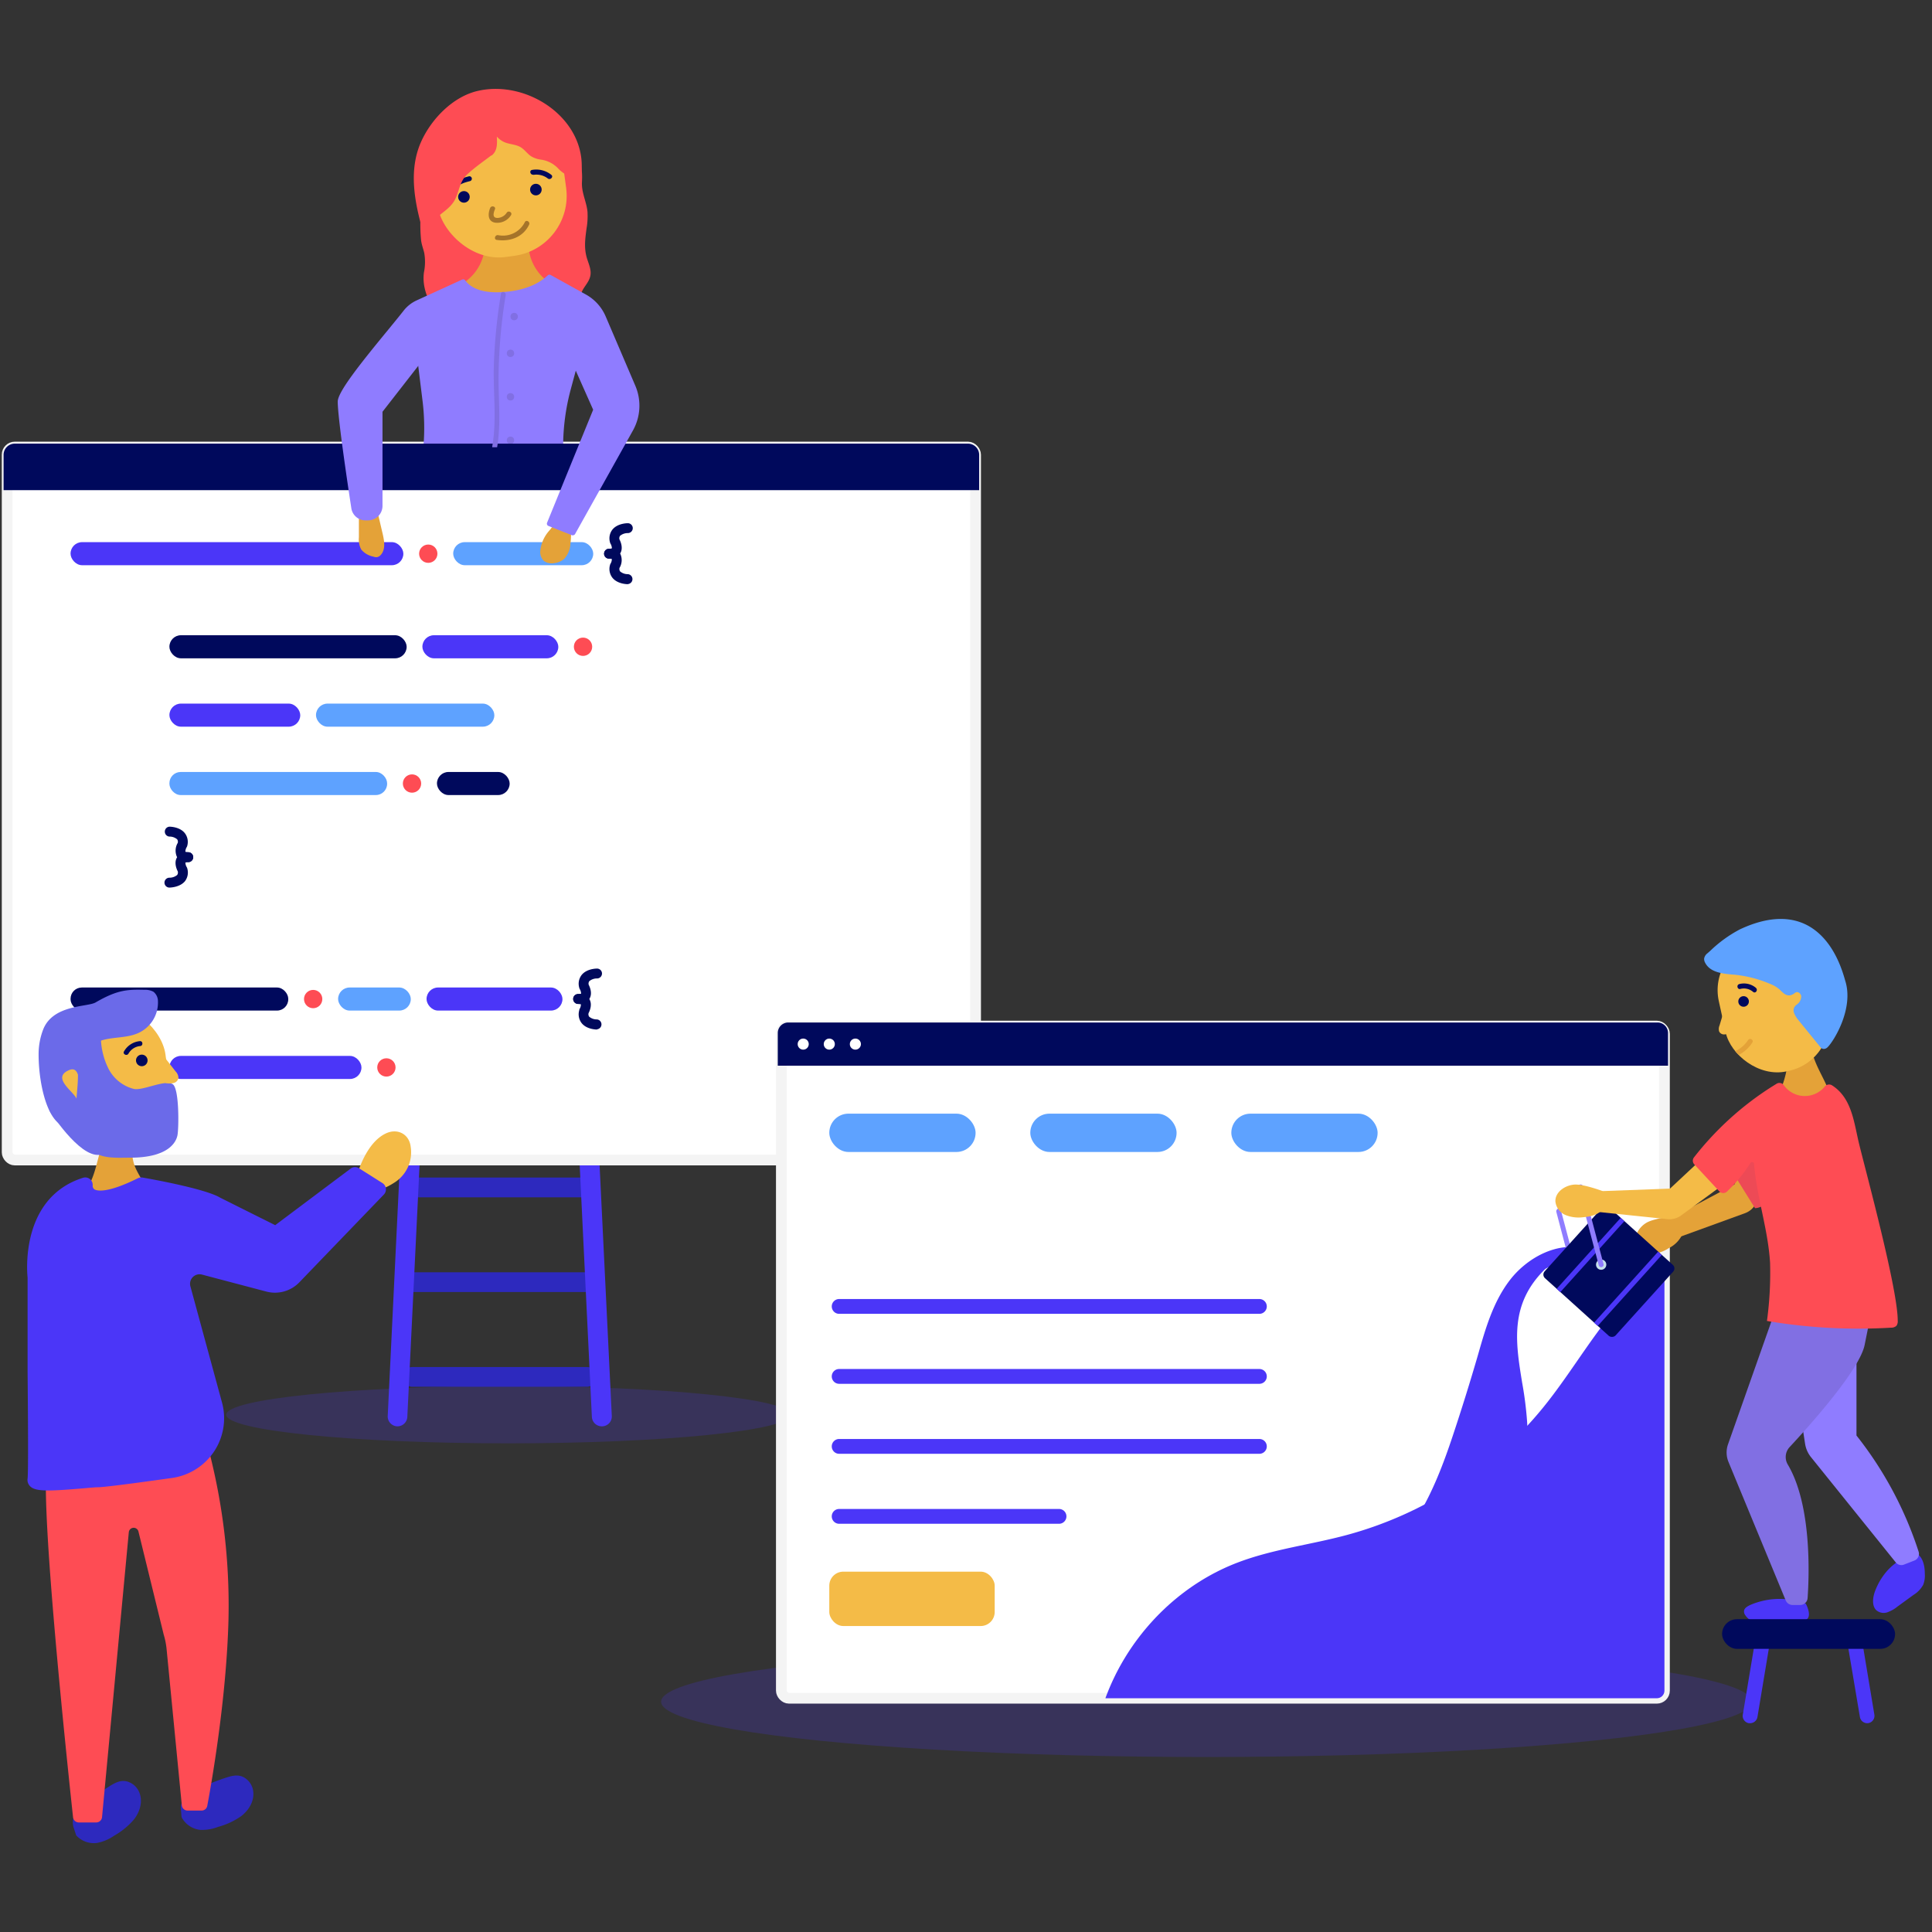 <svg id="Layer_2" data-name="Layer 2" xmlns="http://www.w3.org/2000/svg" xmlns:xlink="http://www.w3.org/1999/xlink" viewBox="0 0 540 540"><rect x="0" y="0" width="540" height="540" fill="#333333" stroke="none"/><defs><style>.cls-1{fill:none;}.cls-2{fill:#e4a238;}.cls-3,.cls-5{fill:#4b36f8;}.cls-4{fill:#8f7cff;}.cls-5{opacity:0.2;}.cls-6{fill:#2d29be;}.cls-7{fill:#fe4c54;}.cls-8{fill:#f4bb47;}.cls-15,.cls-9{fill:#00095c;}.cls-10{fill:#a5742a;}.cls-11,.cls-13{fill:#fff;}.cls-11{stroke:#f4f4f4;stroke-width:3px;}.cls-11,.cls-15{stroke-miterlimit:10;}.cls-12{fill:#5ea2ff;}.cls-14{fill:#816fe3;}.cls-15{stroke:#00095c;stroke-width:2px;}.cls-16{clip-path:url(#clip-path);}.cls-17{fill:#ed4a56;}.cls-18{fill:#c5e0ea;}.cls-19{fill:#6b6ae9;}.cls-20{clip-path:url(#clip-path-2);}</style><clipPath id="clip-path"><rect id="SVGID" class="cls-1" x="218.39" y="286.79" width="246.83" height="187.88" rx="2.13" ry="2.13"/></clipPath><clipPath id="clip-path-2"><rect id="SVGID-2" data-name="SVGID" class="cls-1" x="481.01" y="262.29" width="29.3" height="37.52" rx="14.29" ry="14.29" transform="translate(1040.04 449.39) rotate(167.63)"/></clipPath></defs><title>BSA-CarbonIllustrations-All</title><path class="cls-2" d="M497.86,305.93a25.35,25.35,0,0,0,2.59-10.86,1.91,1.91,0,0,1,.13-.83,1.28,1.28,0,0,1,.6-.51,24.37,24.37,0,0,1,4.32-1.7c.31,5.27,3.69,9.39,5.46,14.21a2.17,2.17,0,0,1,.18,1,1.66,1.66,0,0,1-.37.79,5.84,5.84,0,0,1-2.31,1.7,9.67,9.67,0,0,1-9.07-.75c-.93-.59-1.91-1.8-1.48-3Z"/><path class="cls-2" d="M498.46,306.27a27.35,27.35,0,0,0,2.19-6.48c.09-.48.24-2,.36-2.44.76-3,1.78-3.75,4.68-4.66l-.88-.66c.43,4.28,2.44,7.72,4.24,11.54.87,1.85,2.15,3.37-.1,5.14a7.88,7.88,0,0,1-4.57,1.12c-1.51-.05-4.15-.57-5.19-1.89-.74-.95-.34-1.57-.73-2.36s-1.58-.1-1.19.69c.3.62.06,1.53.66,2.29a6.93,6.93,0,0,0,3.2,2,10.11,10.11,0,0,0,8.51-.69c2.25-1.41,2.42-2.69,1.51-5-1.69-4.37-4.48-8-5-12.84a.7.7,0,0,0-.87-.67c-1.84.57-4.76,1.16-5.47,3.11-.54,1.47-.24,3.41-.53,4.95a26.23,26.23,0,0,1-2.05,6.16C496.89,306.38,498.08,307.08,498.46,306.27Z"/><path class="cls-3" d="M534.78,434.8c-4.84.73-8.79,4.94-10.66,9.82-.68,1.79-1,4.12.29,5.42a3.17,3.17,0,0,0,3.09.61,9.5,9.5,0,0,0,2.88-1.63l4.48-3.26a7.58,7.58,0,0,0,2.68-2.8,7.05,7.05,0,0,0,.45-3.1c0-2-.41-4.1-1.81-5.34Z"/><path class="cls-3" d="M504.72,448.22a20.84,20.84,0,0,0-15.45.34c-.79.36-1.62.84-1.79,1.56a1.73,1.73,0,0,0,.35,1.36c1.44,2.18,4.89,2.88,8,3.13,3.43.28,7.5.05,9.42-2.25C506.29,451.07,504.72,448.22,504.72,448.22Z"/><path class="cls-4" d="M501,380.56l3.53,23a7.91,7.91,0,0,0,1.69,3.77l23.68,29.4a2,2,0,0,0,2.22.6l3-1.17a2,2,0,0,0,1.16-2.4,103.75,103.75,0,0,0-17.39-32.53V357.6Z"/><ellipse class="cls-5" cx="142.1" cy="395.42" rx="78.87" ry="8"/><path class="cls-6" d="M164.05,334.65H115.24a2.76,2.76,0,1,1,0-5.52h48.81a2.76,2.76,0,0,1,0,5.52Z"/><path class="cls-6" d="M164.05,361.13H115.24a2.76,2.76,0,1,1,0-5.52h48.81a2.76,2.76,0,1,1,0,5.52Z"/><path class="cls-6" d="M164.05,387.61H115.24a2.76,2.76,0,1,1,0-5.52h48.81a2.76,2.76,0,0,1,0,5.52Z"/><path class="cls-3" d="M111.09,398.66H111a2.76,2.76,0,0,1-2.63-2.89l8.29-171.31a2.76,2.76,0,1,1,5.52.27L113.85,396A2.76,2.76,0,0,1,111.09,398.66Z"/><path class="cls-3" d="M168.19,398.66a2.77,2.77,0,0,1-2.76-2.63l-8.29-171.3a2.76,2.76,0,1,1,5.52-.27L171,395.77a2.75,2.75,0,0,1-2.62,2.89Z"/><path class="cls-7" d="M118.22,60.62c0,3-.25,6.1.71,9a12.08,12.08,0,0,1,.77,2.81,17.41,17.41,0,0,1-.53,3.84c-.73,4.78,2,9.37,5,13.24,1.9,2.44,4.27,5,7.4,5.25,2.64.23,5.13-1.23,7.77-1.44,2.48-.2,4.91.71,7.38,1a16.39,16.39,0,0,0,7.67-.8c3.45-1.24,6.62-4,7-7.58.24-2-.38-4.24.75-6,.5-.77,1.3-1.32,1.75-2.12,1.15-2-.35-4.41-.94-6.65-1.12-4.24,1.21-8.76.35-13.06-.38-1.87-1.34-3.62-1.48-5.52-.12-1.65.39-3.3.31-5-.12-2.55-1.61-4.81-3.05-6.93s-3-4.34-5.34-5.46C153.82,35.33,117.84,22.37,118.22,60.62Z"/><path class="cls-7" d="M117.53,60.62a46.1,46.1,0,0,0,.18,6.65c.17,1.2.6,2.28.87,3.44a14.64,14.64,0,0,1-.09,5.44c-.53,3.94,1,7.65,3.13,10.9,1.92,3,4.38,6.46,7.76,7.83a7.86,7.86,0,0,0,4.1.45c3.36-.43,5.9-1.66,9.42-1,6.58,1.15,15.77,1.35,18.75-6.27.69-1.76.26-3.35.55-5.14.39-2.41,2.32-3.59,2.79-5.77.34-1.57-.34-3.14-.82-4.59-1-3-.64-5.61-.23-8.69a20.37,20.37,0,0,0,.26-4.74c-.31-2.91-1.7-5.27-1.54-8.28.25-4.68-.73-7.31-3.46-11.17-1.88-2.67-3.88-4.66-7-5.52-6.17-1.73-13.09-2.36-19.31-.5-12,3.56-15.39,15.71-15.37,27a.69.69,0,0,0,1.38,0c0-9.45,2.18-20.22,11.58-24.62,5.69-2.67,12.43-2.49,18.46-1.25a23,23,0,0,1,4.4,1.15c2,.88,3.41,2.69,4.66,4.44a20.25,20.25,0,0,1,3.13,5.44c.74,2.34-.11,4.55.07,6.89a24.08,24.08,0,0,0,1.22,4.59,18,18,0,0,1,0,7.3,22,22,0,0,0,.9,9.8c.81,3-2.32,5.38-2.52,8.52-.16,2.6,0,4.8-1.87,6.9a12.36,12.36,0,0,1-6.83,3.7c-4.46.92-8.53-1.23-12.92-.85-2.8.25-5.52,2-8.41,1.27s-5-3.42-6.66-5.67a25.78,25.78,0,0,1-3.38-5.81c-1.23-3.09-.75-5.4-.43-8.54a11.12,11.12,0,0,0-.73-4.47,33.17,33.17,0,0,1-.68-8.79A.69.69,0,0,0,117.53,60.62Z"/><path class="cls-2" d="M155.28,90.76H128l.19-10.7,1.63-1.16A13.25,13.25,0,0,0,135.55,68a11.53,11.53,0,0,0-.31-2.48H148a10.93,10.93,0,0,0-.3,2.48,13.25,13.25,0,0,0,5.74,10.9l1.63,1.16Z"/><rect class="cls-8" x="121.53" y="29.4" width="36.29" height="42.46" rx="16.92" ry="16.92" transform="translate(-5.53 19.2) rotate(-7.71)"/><circle class="cls-9" cx="129.67" cy="55.03" r="1.62"/><path class="cls-9" d="M131.08,49.28c-1.87.47-3.71,1.07-4.86,2.71-.51.73.68,1.42,1.19.7.91-1.3,2.58-1.71,4-2.08a.69.69,0,0,0-.36-1.33Z"/><circle class="cls-9" cx="149.78" cy="52.99" r="1.62"/><path class="cls-7" d="M138.24,35.07a10.73,10.73,0,0,0-.27,3.57,13,13,0,0,1,.16,2.24,2.38,2.38,0,0,1-1,1.88l.21-.26-6.36,5a10.16,10.16,0,0,0-2.61,2.62c-1,1.61-1,3.62-1.8,5.3-1.79,3.57-7,5-7.71,8.88-2.3-7.89-3.91-16.6-.65-24.14a26.45,26.45,0,0,1,3.64-5.88c3-3.83,7.06-7.15,11.84-8.25a21.09,21.09,0,0,1,6.82-.29,26,26,0,0,1,15.85,7.15c4.16,4.2,6.47,10.38,5.38,16.19a7.17,7.17,0,0,1-5.1-2.4,10.57,10.57,0,0,0-1.71-1.88c-1.57-1.12-3.83-.56-5.57-1.42-1.38-.68-2.22-2.16-3.56-2.93s-3-.74-4.39-1.31a5.68,5.68,0,0,1-3.43-4.27Z"/><path class="cls-7" d="M137.57,34.88c-.35,1.9.39,6.17-1,7.39l1,1,.21-.26a.69.69,0,0,0-1-1c-2.56,2-5.48,3.88-7.79,6.19-1.78,1.78-1.89,3.74-2.74,6-1.61,4.25-6.92,5.4-8.13,9.91h1.33c-2.7-9.47-4.21-19.57,1.88-28.09,2.83-4,6.7-7.63,11.46-9,4.49-1.35,9.6-.64,14,.86a22.09,22.09,0,0,1,11.54,8.67,18.43,18.43,0,0,1,2.54,6.07c.42,1.92,1.13,7.12-2.46,4.77-1.55-1-2.26-2.83-4-3.57-1.27-.54-2.7-.3-4-.73-2.11-.7-3.27-2.81-5.35-3.63-2.92-1.16-5.47-.92-6.45-4.73l-1,.78.31.21c.74.5,1.43-.69.7-1.19l-.31-.21a.69.69,0,0,0-1,.78,6.61,6.61,0,0,0,3.32,4.47c1.5.79,3.35.7,4.81,1.53,1.21.68,2,2,3.18,2.68a7.08,7.08,0,0,0,2.51.83,8.12,8.12,0,0,1,5,2.61,8.59,8.59,0,0,0,5.59,2.6.67.67,0,0,0,.66-.51c2.38-15.47-14.54-27.23-28.89-23.89-7,1.63-13.09,8-15.89,14.44-3.43,7.89-1.7,16.73.57,24.67a.69.69,0,0,0,1.33,0c1.08-4,5.81-5.17,7.65-8.71,1.33-2.58,1.23-5.07,3.57-7.2s4.74-3.73,7.09-5.57l-1-1-.21.26a.69.69,0,0,0,1,1c2.21-2,.85-5.39,1.34-8C139.07,34.38,137.74,34,137.57,34.88Z"/><path class="cls-9" d="M149.06,48.88a5.22,5.22,0,0,1,4.05,1c.69.54,1.67-.43,1-1a6.74,6.74,0,0,0-5.39-1.39c-.87.15-.5,1.48.37,1.33Z"/><path class="cls-10" d="M137,58.14c-.64,1.56-.74,3.71,1.35,4.09a4.52,4.52,0,0,0,4.47-2.08c.5-.75-.7-1.44-1.19-.7a3.19,3.19,0,0,1-2.5,1.46c-1.63.06-1.21-1.39-.8-2.4.34-.82-1-1.18-1.33-.37Z"/><rect class="cls-11" x="2" y="124.95" width="270.68" height="199.28" rx="2.13" ry="2.13"/><rect class="cls-3" x="19.72" y="151.53" width="93.02" height="6.45" rx="3.22" ry="3.22"/><rect class="cls-9" x="47.35" y="177.55" width="66.31" height="6.45" rx="3.22" ry="3.22"/><rect class="cls-3" x="47.35" y="196.66" width="36.57" height="6.45" rx="3.22" ry="3.22"/><rect class="cls-12" x="47.35" y="215.77" width="60.85" height="6.45" rx="3.15" ry="3.15"/><rect class="cls-9" x="19.72" y="276.01" width="60.85" height="6.45" rx="3.15" ry="3.15"/><rect class="cls-12" x="88.32" y="196.66" width="49.85" height="6.45" rx="3.22" ry="3.22"/><rect class="cls-3" x="118.06" y="177.55" width="37.99" height="6.45" rx="3.22" ry="3.22"/><rect class="cls-3" x="119.22" y="276.01" width="37.99" height="6.45" rx="3.22" ry="3.22"/><rect class="cls-9" x="122.13" y="215.77" width="20.32" height="6.45" rx="3.22" ry="3.22"/><rect class="cls-12" x="94.5" y="276.01" width="20.32" height="6.45" rx="3.22" ry="3.22"/><rect class="cls-12" x="126.67" y="151.53" width="39.14" height="6.45" rx="3.22" ry="3.22"/><circle class="cls-7" cx="119.7" cy="154.76" r="2.56"/><circle class="cls-7" cx="162.96" cy="180.77" r="2.56"/><rect class="cls-3" x="47.35" y="295.13" width="53.68" height="6.45" rx="3.22" ry="3.22"/><circle class="cls-7" cx="108" cy="298.35" r="2.56"/><circle class="cls-7" cx="115.16" cy="219" r="2.56"/><circle class="cls-7" cx="87.53" cy="279.24" r="2.56"/><path class="cls-9" d="M170.22,156.14a1.38,1.38,0,1,1,0-2.76,1.51,1.51,0,0,0,.81-.14,2.8,2.8,0,0,0-.39-1.29,1.43,1.43,0,0,1-.15-.39,4,4,0,0,1,.68-3.53c1.4-1.74,4-1.79,4.31-1.79a1.38,1.38,0,1,1,0,2.76h0a3.37,3.37,0,0,0-2.17.76,1.19,1.19,0,0,0-.17,1c.35.67,1.08,2.42.25,3.85A3.34,3.34,0,0,1,170.22,156.14Z"/><path class="cls-9" d="M175.48,163.28c-.29,0-2.91-.05-4.31-1.8a4,4,0,0,1-.68-3.53,1.32,1.32,0,0,1,.15-.39,2.47,2.47,0,0,0,.37-1.31h0a2.06,2.06,0,0,0-.78-.11,1.38,1.38,0,1,1,0-2.76,3.33,3.33,0,0,1,3.18,1.49,4.21,4.21,0,0,1-.25,3.85,1.19,1.19,0,0,0,.17,1,3.31,3.31,0,0,0,2.17.76,1.39,1.39,0,0,1,0,2.77Z"/><path class="cls-9" d="M161.61,280.62a1.38,1.38,0,0,1,0-2.76,1.46,1.46,0,0,0,.81-.14,2.7,2.7,0,0,0-.38-1.28,1.49,1.49,0,0,1-.15-.4,4,4,0,0,1,.68-3.53c1.39-1.74,4-1.79,4.31-1.79a1.38,1.38,0,0,1,0,2.76,3.35,3.35,0,0,0-2.17.76,1.2,1.2,0,0,0-.17,1c.35.68,1.08,2.42.25,3.85A3.34,3.34,0,0,1,161.61,280.62Z"/><path class="cls-9" d="M166.88,287.76c-.29,0-2.92-.05-4.31-1.8a4,4,0,0,1-.68-3.53A1.43,1.43,0,0,1,162,282a2.35,2.35,0,0,0,.36-1.31,2,2,0,0,0-.79-.11,1.38,1.38,0,0,1,0-2.76,3.35,3.35,0,0,1,3.19,1.49c.83,1.44.1,3.18-.25,3.86a1.17,1.17,0,0,0,.17,1,3.3,3.3,0,0,0,2.16.76,1.39,1.39,0,0,1,0,2.77Z"/><path class="cls-9" d="M52.62,240.94a3.35,3.35,0,0,1-3.19-1.49,4.26,4.26,0,0,1,.25-3.86,1.17,1.17,0,0,0-.17-1,3.24,3.24,0,0,0-2.17-.76,1.39,1.39,0,0,1,0-2.77c.29,0,2.92.05,4.31,1.8a4,4,0,0,1,.69,3.53,1.34,1.34,0,0,1-.16.39,2.44,2.44,0,0,0-.36,1.31h0a2.09,2.09,0,0,0,.79.11,1.38,1.38,0,1,1,0,2.76ZM51,236.07h0Z"/><path class="cls-9" d="M47.35,248.08a1.38,1.38,0,0,1,0-2.76h0a3.33,3.33,0,0,0,2.17-.76,1.21,1.21,0,0,0,.17-1c-.35-.68-1.07-2.42-.25-3.85a3.34,3.34,0,0,1,3.19-1.5,1.38,1.38,0,1,1,0,2.76,1.46,1.46,0,0,0-.81.14,2.59,2.59,0,0,0,.39,1.29,1.66,1.66,0,0,1,.15.39,4,4,0,0,1-.68,3.53C50.27,248,47.64,248.08,47.35,248.08Z"/><path class="cls-4" d="M116.72,94.88l2.09,17.19a62.9,62.9,0,0,1-.11,15.87l-.46,3.34,38.54-1.08v-5.4a62.13,62.13,0,0,1,2.14-16.18l3.18-11.79-4.48-10.4L130,88.81Z"/><path class="cls-4" d="M118.25,132a.68.68,0,0,1-.52-.23.69.69,0,0,1-.17-.55l.45-3.35a61.41,61.41,0,0,0,.11-15.68L116,95a.68.68,0,0,1,.39-.71l13.27-6.07a.86.86,0,0,1,.23-.06l27.63-2.38a.66.66,0,0,1,.69.41l4.49,10.4a.73.73,0,0,1,0,.46l-3.18,11.79a61.61,61.61,0,0,0-2.12,16v5.4a.69.69,0,0,1-.67.69L118.26,132Zm-.78-36.67,2,16.69a62.85,62.85,0,0,1-.11,16l-.34,2.54,37.05-1V124.8a62.66,62.66,0,0,1,2.17-16.36l3.11-11.56-4.19-9.72-27,2.33Z"/><circle class="cls-13" cx="8.11" cy="130.48" r="1.55"/><circle class="cls-13" cx="15.4" cy="130.48" r="1.55"/><circle class="cls-13" cx="22.69" cy="130.48" r="1.55"/><circle class="cls-14" cx="142.68" cy="123.06" r="1.03"/><path class="cls-10" d="M138.88,67.06c3.68.54,7.36-.78,9-4.26.39-.8-.8-1.5-1.19-.7a6.83,6.83,0,0,1-7.48,3.62c-.87-.12-1.25,1.21-.37,1.34Z"/><path class="cls-15" d="M272.68,127.08V136H2v-8.93A2.13,2.13,0,0,1,4.13,125H270.55A2.14,2.14,0,0,1,272.68,127.08Z"/><path class="cls-2" d="M100.31,141.54l0,8.64a6.07,6.07,0,0,0,.65,3.41,5.93,5.93,0,0,0,3.44,2,2.29,2.29,0,0,0,.89.15,1.71,1.71,0,0,0,1.05-.55c1.45-1.45,1.11-3.84.65-5.84L105,140.85Z"/><path class="cls-2" d="M156.8,143.12a21,21,0,0,1-3.36,5.29A10,10,0,0,0,151,154.1a3.44,3.44,0,0,0,1.06,2.71,3.79,3.79,0,0,0,3,.56,5,5,0,0,0,2.74-1.27,6.87,6.87,0,0,0,1.64-4.2c.31-2.42.3-5.18-1.4-6.94Z"/><path class="cls-4" d="M157.72,94.66l8.83,19.83-13,31.85,6.59,2.58,16.21-29a13.42,13.42,0,0,0,.62-11.8l-8.32-19.43a12,12,0,0,0-5.2-5.76l-9.87-5.46c-3.51,3.3-8.49,4.6-13.31,4.88-3.95.23-8.43-.41-10.79-3.58l-12.81,5.86a9.21,9.21,0,0,0-3.44,2.71C108.72,93.11,95,108.74,95,112.21c0,4.42,2.7,22.56,3.78,29.65a3.38,3.38,0,0,0,3.33,2.86h.67a3.36,3.36,0,0,0,3.36-3.37V114.81l14.43-18.52Z"/><path class="cls-4" d="M160.13,149.61a.73.73,0,0,1-.25,0L153.29,147a.66.66,0,0,1-.38-.37.7.7,0,0,1,0-.53l12.88-31.58-8.51-19.13L121,97l-14.09,18.09v26.3a4.06,4.06,0,0,1-4.05,4.06h-.67a4,4,0,0,1-4-3.45c-1.14-7.47-3.79-25.32-3.79-29.75,0-2.71,6.39-10.71,14.12-20.11,1.69-2.07,3.19-3.89,4.21-5.2A9.84,9.84,0,0,1,116.37,84l12.81-5.86a.68.68,0,0,1,.84.22c2.3,3.09,6.82,3.49,10.2,3.3,5.58-.33,9.91-1.91,12.88-4.7a.71.71,0,0,1,.81-.1l9.87,5.47a12.73,12.73,0,0,1,5.5,6.09l8.31,19.43a14.17,14.17,0,0,1-.65,12.41l-16.2,29A.71.71,0,0,1,160.13,149.61ZM154.45,146l5.37,2.11,15.92-28.49a12.79,12.79,0,0,0,.58-11.19L168,89a11.26,11.26,0,0,0-4.89-5.42l-9.44-5.23C150.48,81.11,146,82.7,140.3,83c-3.56.21-8.3-.23-11-3.42L117,85.25a8.48,8.48,0,0,0-3.18,2.5c-1,1.32-2.53,3.14-4.24,5.22-5.16,6.29-13.8,16.81-13.8,19.24,0,4.33,2.64,22.11,3.78,29.55a2.65,2.65,0,0,0,2.64,2.26h.67a2.67,2.67,0,0,0,2.67-2.67V114.81a.66.66,0,0,1,.15-.42l14.42-18.53a.68.68,0,0,1,.52-.26L157.69,94a.74.74,0,0,1,.66.41l8.83,19.83a.72.72,0,0,1,0,.54Z"/><path class="cls-14" d="M139.35,105c-.07,6.67.72,13.35-.4,20h-1.36a1.22,1.22,0,0,1,0-.27c1.29-7.35.23-15,.43-22.38a152.6,152.6,0,0,1,2-20.24c.14-.89,1.47-.51,1.33.36A149.75,149.75,0,0,0,139.35,105Z"/><ellipse class="cls-5" cx="337.23" cy="475.63" rx="152.45" ry="15.46"/><rect class="cls-11" x="218.39" y="286.79" width="246.83" height="187.88" rx="2.13" ry="2.13"/><path class="cls-15" d="M465.22,288.73v8.14H218.39v-8.14a1.94,1.94,0,0,1,1.94-1.94H463.28A1.94,1.94,0,0,1,465.22,288.73Z"/><circle class="cls-13" cx="224.5" cy="291.83" r="1.55"/><circle class="cls-13" cx="231.79" cy="291.83" r="1.55"/><circle class="cls-13" cx="239.08" cy="291.83" r="1.55"/><path class="cls-3" d="M352,367.22H234.55a2.07,2.07,0,1,1,0-4.14H352a2.07,2.07,0,0,1,0,4.14Z"/><path class="cls-3" d="M352,386.78H234.55a2.07,2.07,0,0,1,0-4.14H352a2.07,2.07,0,0,1,0,4.14Z"/><path class="cls-3" d="M352,406.34H234.55a2.07,2.07,0,0,1,0-4.14H352a2.07,2.07,0,0,1,0,4.14Z"/><path class="cls-3" d="M296,425.9H234.55a2.07,2.07,0,0,1,0-4.14H296a2.07,2.07,0,1,1,0,4.14Z"/><rect class="cls-12" x="231.79" y="311.27" width="40.89" height="10.71" rx="5.35" ry="5.35"/><rect class="cls-12" x="287.97" y="311.27" width="40.89" height="10.71" rx="5.35" ry="5.35"/><rect class="cls-12" x="344.16" y="311.27" width="40.89" height="10.71" rx="5.35" ry="5.35"/><rect class="cls-8" x="231.79" y="439.28" width="46.23" height="15.2" rx="3.92" ry="3.92"/><g class="cls-16"><path class="cls-3" d="M305.87,487c3.11-22.23,19-42.22,40-50.24,9.9-3.79,20.58-5,30.81-7.79a106.68,106.68,0,0,0,54.53-35.44C439.8,383,446.36,370.71,456,361s23.62-16.77,36.77-13.1V487Z"/></g><path class="cls-3" d="M489.17,481.64l-.35,0a2.07,2.07,0,0,1-1.7-2.39l3.8-22.85a2.07,2.07,0,1,1,4.09.68l-3.8,22.85A2.08,2.08,0,0,1,489.17,481.64Z"/><path class="cls-3" d="M521.85,481.64a2.08,2.08,0,0,1-2-1.73L516,457.06a2.07,2.07,0,1,1,4.09-.68l3.8,22.85a2.07,2.07,0,0,1-1.7,2.39Z"/><rect class="cls-9" x="481.33" y="452.57" width="48.35" height="8.29" rx="4.14" ry="4.14"/><path class="cls-2" d="M491,314.88l-6.22,16.17L467,340.5l.9,5.8,19.83-7.21a5.51,5.51,0,0,0,3-2.62l9.88-18.68Z"/><path class="cls-2" d="M460.19,341.76c-2.24,1.31-3.91,4.22-2.69,6.52a4.62,4.62,0,0,0,4.21,2.19,9.7,9.7,0,0,0,4.68-1.59,8.17,8.17,0,0,0,4-4.25c.58-1.9-.42-4.36-2.37-4.69C468,339.94,462.43,340.44,460.19,341.76Z"/><path class="cls-17" d="M483.87,327l6.65,10.68s5.78.37,8.89-12.06,0-12.16,0-12.16L488.1,318.4Z"/><path class="cls-3" d="M430.66,353c-14.49,13.85-6.77,29.62-5.94,44.36s2.24,29.89-2.26,43.94l-41.27-.39c14.66-6.88,21.69-23.47,26.81-38.83q3.72-11.19,7-22.51c2.06-7.14,4.08-14.51,8.58-20.41s12.23-10,19.38-8"/><path class="cls-3" d="M422.46,443.36h0L381.17,443a2.07,2.07,0,0,1-.86-4c13.74-6.46,20.49-21.9,25.72-37.62,2.46-7.37,4.81-14.92,7-22.43l.22-.77c2-7,4.13-14.32,8.71-20.32s13.1-11.14,21.58-8.76a2.07,2.07,0,0,1-1.12,4,14.08,14.08,0,0,0-10.54,1.6c-10,9.78-8.28,20.47-6.43,31.78a101.84,101.84,0,0,1,1.37,10.73l.22,3.72c.82,13.63,1.66,27.73-2.57,41A2.08,2.08,0,0,1,422.46,443.36Zm-34-4.47,32.44.31c3.49-12.11,2.71-25.27,1.94-38l-.22-3.74a97.32,97.32,0,0,0-1.32-10.29c-.88-5.35-1.81-11-1.32-16.75-1.07,2.92-1.94,5.95-2.8,8.94l-.23.77c-2.18,7.56-4.54,15.16-7,22.59C405.28,416.77,399.39,430.65,388.49,438.89Z"/><path class="cls-4" d="M441.39,361a.69.69,0,0,1-.67-.52L435,338.73a.68.68,0,0,1,.16-.64l6.13-6.79a.69.69,0,0,1,1,.92l-5.89,6.52,5.66,21.35a.68.68,0,0,1-.49.84Z"/><rect class="cls-9" x="436.34" y="342.08" width="26.72" height="26.72" rx="1.35" ry="1.35" transform="translate(-115.51 450.86) rotate(-47.91)"/><rect class="cls-3" x="431.19" y="350.09" width="26.72" height="1.38" transform="translate(-113.71 445.74) rotate(-47.93)"/><rect class="cls-3" x="441.64" y="359.54" width="26.72" height="1.38" transform="translate(-117.27 456.62) rotate(-47.93)"/><circle class="cls-18" cx="447.53" cy="353.47" r="1.44"/><path class="cls-4" d="M447.53,354.16a.68.68,0,0,1-.67-.51l-5.75-21.71a.69.69,0,0,1,.49-.85.68.68,0,0,1,.84.49l5.75,21.72a.68.68,0,0,1-.49.84A.52.52,0,0,1,447.53,354.16Z"/><path class="cls-2" d="M22.71,334.23c3.92-4.07,4.16-9.57,5.94-14.5a1.29,1.29,0,0,1,.37-.61,2,2,0,0,1,.95-.32l4.68-.76a2.06,2.06,0,0,1,1.37.08,1.21,1.21,0,0,1,.47.86c.41,2,.32,4.15.92,6.17,1.06,3.54,4.17,6.61,4.57,10.23a1.49,1.49,0,0,1-.21,1.14,2.78,2.78,0,0,1-1.55.73c-3.31.82-6.75,1.64-10.2,1.31s-6.93-2.14-7.59-4.85Z"/><path class="cls-6" d="M20.59,510.84a4.68,4.68,0,0,1,1.28-4.9,59.7,59.7,0,0,1,8.8-6.72c1.8-1.12,3.8-2.2,6.23-.68a5.19,5.19,0,0,1,1.87,2.07c1.31,2.69.39,5.78-1.38,8a20.81,20.81,0,0,1-5.53,4.5,12.39,12.39,0,0,1-4.74,2A6.7,6.7,0,0,1,21.3,513Z"/><path class="cls-6" d="M50.56,505.71A4.67,4.67,0,0,1,53,501.26a59.7,59.7,0,0,1,10.16-4.39c2-.66,4.22-1.22,6.21.84a5.19,5.19,0,0,1,1.32,2.46c.62,2.92-1,5.7-3.28,7.45a20.63,20.63,0,0,1-6.45,3,12.42,12.42,0,0,1-5.09.83,6.73,6.73,0,0,1-5.12-3.54Z"/><path class="cls-7" d="M13.67,407.86c-3.63,3.07,5.44,87.95,6.75,100.08A1.62,1.62,0,0,0,22,509.38h4.9a1.63,1.63,0,0,0,1.62-1.47L36,428.28a1.37,1.37,0,0,1,2.7-.2l7.06,28.81a21.1,21.1,0,0,1,.8,4l4.26,43.71a1.62,1.62,0,0,0,1.61,1.46h3.91a1.61,1.61,0,0,0,1.59-1.31c1.09-5.79,5.35-29.68,5.93-52a173,173,0,0,0-6.23-50.18Z"/><path class="cls-8" d="M100.47,328.59a23.22,23.22,0,0,1,4.59-8.61,9.25,9.25,0,0,1,3.48-2.77,4.25,4.25,0,0,1,4.25.48c1.69,1.44,1.49,4.06,1.14,6.25a9.65,9.65,0,0,1-.65,2.59c-.81,1.79-2.59,2.91-4.27,3.94-1.4.85-2.94,1.74-4.58,1.56s-3.12-1.55-4.34-2.84"/><path class="cls-8" d="M101.13,328.78a23.9,23.9,0,0,1,3.32-6.9,12.17,12.17,0,0,1,3.63-3.69c2.93-1.57,5.41.63,5.38,3.62,0,3.19-1,5.56-3.71,7.38a12.69,12.69,0,0,1-3.59,1.95c-2.62.65-4-.83-5.58-2.44-.62-.64-1.6.34-1,1,3.46,3.58,6.37,3.59,10.49.94a10,10,0,0,0,4.71-10.18c-.45-3.57-3.79-5.2-7-3.63-4.17,2-6.7,7.42-8,11.6a.69.69,0,0,0,1.33.37Z"/><path class="cls-3" d="M23.8,331.17s-.92,8.29,15.66,0c0,0,17.27,3,21.07,5.41l16.58,8.29,22.1-16.58,6.56,4.14-23.58,24.5A7.36,7.36,0,0,1,75,359l-18-4.74a4.73,4.73,0,0,0-5.77,5.8L56,377.68l4,14.84a14.78,14.78,0,0,1-2.4,12.67h0A14.81,14.81,0,0,1,47.83,411c-7.26,1-18.6,2.58-20.46,2.58-2.76,0-18,2.07-17.61,0s0-30.4,0-30.4V357S7.11,336.46,23.8,331.17Z"/><path class="cls-3" d="M13.49,416.59c-3,0-4.36-.4-5.14-1.25a2.48,2.48,0,0,1-.64-2.09c.23-1.61.1-19.27,0-30V357.06c-.2-2-1.83-22.37,15.5-27.87a2.08,2.08,0,0,1,2.69,2.17,1.22,1.22,0,0,0,.48,1.06c.43.28,3,1.47,12.18-3.11a2.1,2.1,0,0,1,1.28-.18c1.8.31,17.54,3.09,21.73,5.64l15.35,7.67L98,326.63a2.06,2.06,0,0,1,2.35-.09l6.56,4.14a2.08,2.08,0,0,1,.39,3.19l-23.59,24.5A9.47,9.47,0,0,1,74.45,361l-18-4.75a2.66,2.66,0,0,0-3.24,3.26L62.05,392a16.78,16.78,0,0,1-2.74,14.44,17,17,0,0,1-11.18,6.65c-12.25,1.72-19.23,2.6-20.76,2.6-.62,0-2.24.14-4,.3C18.87,416.37,15.72,416.59,13.49,416.59Zm-1.69-2.66.1-1.53A93.06,93.06,0,0,0,23,411.84c2.05-.18,3.53-.32,4.33-.32.47,0,3.32-.18,20.18-2.55A12.81,12.81,0,0,0,56,404,12.64,12.64,0,0,0,58,393.06l-8.78-32.51a6.8,6.8,0,0,1,8.3-8.34l18,4.74a5.33,5.33,0,0,0,5.19-1.45l21.82-22.67-3.21-2-21,15.72a2.08,2.08,0,0,1-2.17.2L59.6,338.43l-.19-.1c-2.42-1.55-13-3.83-19.64-5-7.67,3.74-12.84,4.55-15.81,2.47A4.93,4.93,0,0,1,22.34,334c-12.56,5.72-10.56,22.56-10.53,22.74a2.35,2.35,0,0,1,0,.26V383.2C11.88,387.39,12.1,406.57,11.9,412.4Z"/><rect class="cls-8" x="15.05" y="281.24" width="32" height="40.98" rx="15.61" ry="15.61" transform="translate(-40.2 6.89) rotate(-7.71)"/><path class="cls-19" d="M10.79,294.74a19.19,19.19,0,0,1,1.28-7c2.75-7,12.39-6.24,14.64-7.55,6.07-3.53,8.9-3.66,13.74-3.53a4.76,4.76,0,0,1,2.44.54,3.38,3.38,0,0,1,1.26,2.63,9.37,9.37,0,0,1-6,9.12c-2.41.93-5.09.95-7.66,1.37s-5.3,1.44-6.5,3.58-.67,4.56-1.93,6.5c-.4.6-.38-2.35-2.81-1.28-5,2.18,1.56,6.07,2.17,8.08s1.93,6.25,0,7.17C14.13,318,10.79,304.23,10.79,294.74Z"/><path class="cls-19" d="M21.13,295.7c1.15,3.7.5,7.68.24,11.54S22.5,318,25,320.91c2.7,3.12,7.3,2.66,11.43,2.66,10.47,0,12.82-4.19,13.19-6.37S50.12,304,48.21,303c-2.3-1.25-8.24,1.89-10.8,1.36a11,11,0,0,1-7.12-5.72,20.27,20.27,0,0,1-2.1-9.11Z"/><path class="cls-19" d="M13.74,310.29s8.29,13.17,14,12.48V313.9l-9.21-3.61Z"/><path class="cls-8" d="M45.19,294.48l3.9,5a2.65,2.65,0,0,1,.78,1.77,1.73,1.73,0,0,1-1.21,1.41,4.1,4.1,0,0,1-1.94.11,1.2,1.2,0,0,1-.64-.22,1.09,1.09,0,0,1-.31-.54,10.82,10.82,0,0,1-.34-3.68l.07-4.47"/><circle class="cls-9" cx="39.63" cy="296.39" r="1.62"/><path class="cls-9" d="M35.88,294.54a4.21,4.21,0,0,1,3.25-2.16c.89,0,.89-1.41,0-1.38a5.68,5.68,0,0,0-4.45,2.84c-.5.73.7,1.43,1.2.7Z"/><circle class="cls-14" cx="142.68" cy="98.75" r="1.03"/><circle class="cls-14" cx="143.71" cy="88.48" r="1.03"/><circle class="cls-14" cx="142.68" cy="110.91" r="1.03"/><path class="cls-8" d="M479.44,320.39l-12.67,11.83-20.09.74L445,338.57l21,2.18a5.54,5.54,0,0,0,3.84-1l17.05-12.48Z"/><path class="cls-8" d="M440,331.1c-2.59.2-5.35,2.09-5.26,4.69a4.62,4.62,0,0,0,2.82,3.81,9.75,9.75,0,0,0,4.91.62c2-.16,4.07-.64,5.42-2.09s1.54-4.1-.07-5.26C447.79,332.87,442.56,330.9,440,331.1Z"/><path class="cls-14" d="M496.88,364.32,483,403.65a6.93,6.93,0,0,0,.13,5l16,38.71A2.08,2.08,0,0,0,501,448.6h2.15a2.08,2.08,0,0,0,2.08-1.93c.44-6.21,1.21-25.88-5.51-37.28a4.09,4.09,0,0,1,.46-4.9c5.53-5.94,19.64-21.64,21-28.62l5-24.84L520,346.81h-23.1Z"/><path class="cls-7" d="M530.42,369.13a2.13,2.13,0,0,1-.37,1.45,2.18,2.18,0,0,1-1.52.51,153.56,153.56,0,0,1-34.66-1.88,99.07,99.07,0,0,0,.87-16.22c-.54-9.34-3.73-18.38-4.48-27.69a.55.55,0,0,0-1-.26,41.41,41.41,0,0,1-6.56,8,1.51,1.51,0,0,1-2.14-.05l-7-7.54a1.5,1.5,0,0,1-.1-1.94,86.08,86.08,0,0,1,21.78-19.78l1.34-.83a1.5,1.5,0,0,1,2,.43,7.22,7.22,0,0,0,11.39.44,1.56,1.56,0,0,1,2.08-.42,11.6,11.6,0,0,1,2,1.61c3.82,3.87,4.33,9.78,5.65,15.06C521.65,328,530.46,360.44,530.42,369.13Z"/><rect class="cls-8" x="481.01" y="262.29" width="29.3" height="37.52" rx="14.29" ry="14.29" transform="translate(1040.04 449.39) rotate(167.63)"/><path class="cls-8" d="M482.16,281.47l-1.56,5.19a2.41,2.41,0,0,0-.08,1.67,1.52,1.52,0,0,0,1.39.8,3.36,3.36,0,0,0,1.56-.46,1,1,0,0,0,.44-.36,1,1,0,0,0,.08-.53,10,10,0,0,0-.84-3.1l-1.42-3.63"/><circle class="cls-9" cx="487.34" cy="279.91" r="1.48"/><path class="cls-9" d="M490.73,276.06a5.19,5.19,0,0,0-4.63-1c-.84.28-.48,1.62.37,1.34a3.94,3.94,0,0,1,3.57.87c.72.51,1.42-.69.69-1.19Z"/><g class="cls-20"><path class="cls-2" d="M483.78,295.7a10.08,10.08,0,0,0,6-4.3c.49-.75-.7-1.44-1.19-.7a8.64,8.64,0,0,1-5.19,3.67.69.69,0,0,0,.36,1.33Z"/></g><path class="cls-12" d="M486.6,260.36c-3.35,1.57-6.11,4.15-8.89,6.59a1.73,1.73,0,0,0-.71,1,1.42,1.42,0,0,0,.19.75c1.24,2.48,4.58,2.74,7.35,3A35,35,0,0,1,495,274.37a9.87,9.87,0,0,1,2.91,1.74c.7.67,1.46,1.61,2.41,1.41.55-.12.95-.61,1.49-.81a1.9,1.9,0,0,1,2.33,1.65,3.36,3.36,0,0,1-1.36,2.85,2.18,2.18,0,0,0-.7.75,1.5,1.5,0,0,0,.06,1,6.69,6.69,0,0,0,1.21,1.86l6,7.32a.91.91,0,0,0,.34.28.74.74,0,0,0,.71-.28c1.24-1.2,7.2-10.05,4.77-17.82C514.48,272.37,509.42,249.67,486.6,260.36Z"/><path class="cls-12" d="M509.77,293.18a1.36,1.36,0,0,1-.37-.06,1.49,1.49,0,0,1-.65-.51l-5.95-7.31a7.64,7.64,0,0,1-1.31-2.06,2,2,0,0,1-.05-1.55,2.37,2.37,0,0,1,.79-.93,2.84,2.84,0,0,0,1.22-2.31,1.4,1.4,0,0,0-.67-1,.87.87,0,0,0-.74-.12,2.45,2.45,0,0,0-.5.3,2.86,2.86,0,0,1-1.09.54c-1.18.25-2-.6-2.74-1.29l-.29-.29a8.85,8.85,0,0,0-2.7-1.6,34,34,0,0,0-10.25-2.59l-.16,0c-2.83-.26-6.35-.58-7.74-3.35a2.11,2.11,0,0,1-.26-1.12,2.37,2.37,0,0,1,.95-1.5l.76-.67a36,36,0,0,1,8.29-6h0c7-3.29,13.12-3.79,18.11-1.5,3.6,1.65,8.47,5.68,11.23,15.52l.12.41c2.43,7.78-3.27,16.89-4.95,18.51A1.5,1.5,0,0,1,509.77,293.18Zm-7.49-17.25a2.33,2.33,0,0,1,1.22.36,2.77,2.77,0,0,1,1.32,2,4,4,0,0,1-1.61,3.46l-.11.1a1.41,1.41,0,0,0-.39.38.86.86,0,0,0,.07.54,6.48,6.48,0,0,0,1.09,1.67l5.94,7.3.05-.05c.91-.88,7-9.45,4.59-17.11,0-.1-.08-.25-.13-.44-2.61-9.33-7.14-13.12-10.48-14.65-4.61-2.11-10.31-1.61-16.95,1.5l-.29-.62.29.62a35,35,0,0,0-7.95,5.81l-.77.68c-.17.15-.46.41-.48.59a.79.79,0,0,0,.11.37c1.05,2.09,4,2.36,6.63,2.6h.17a35.43,35.43,0,0,1,10.66,2.7,10.08,10.08,0,0,1,3.11,1.87l.32.31c.6.59,1.06,1,1.47.92a1.93,1.93,0,0,0,.59-.32,3.82,3.82,0,0,1,.8-.46A2,2,0,0,1,502.28,275.93Z"/></svg>